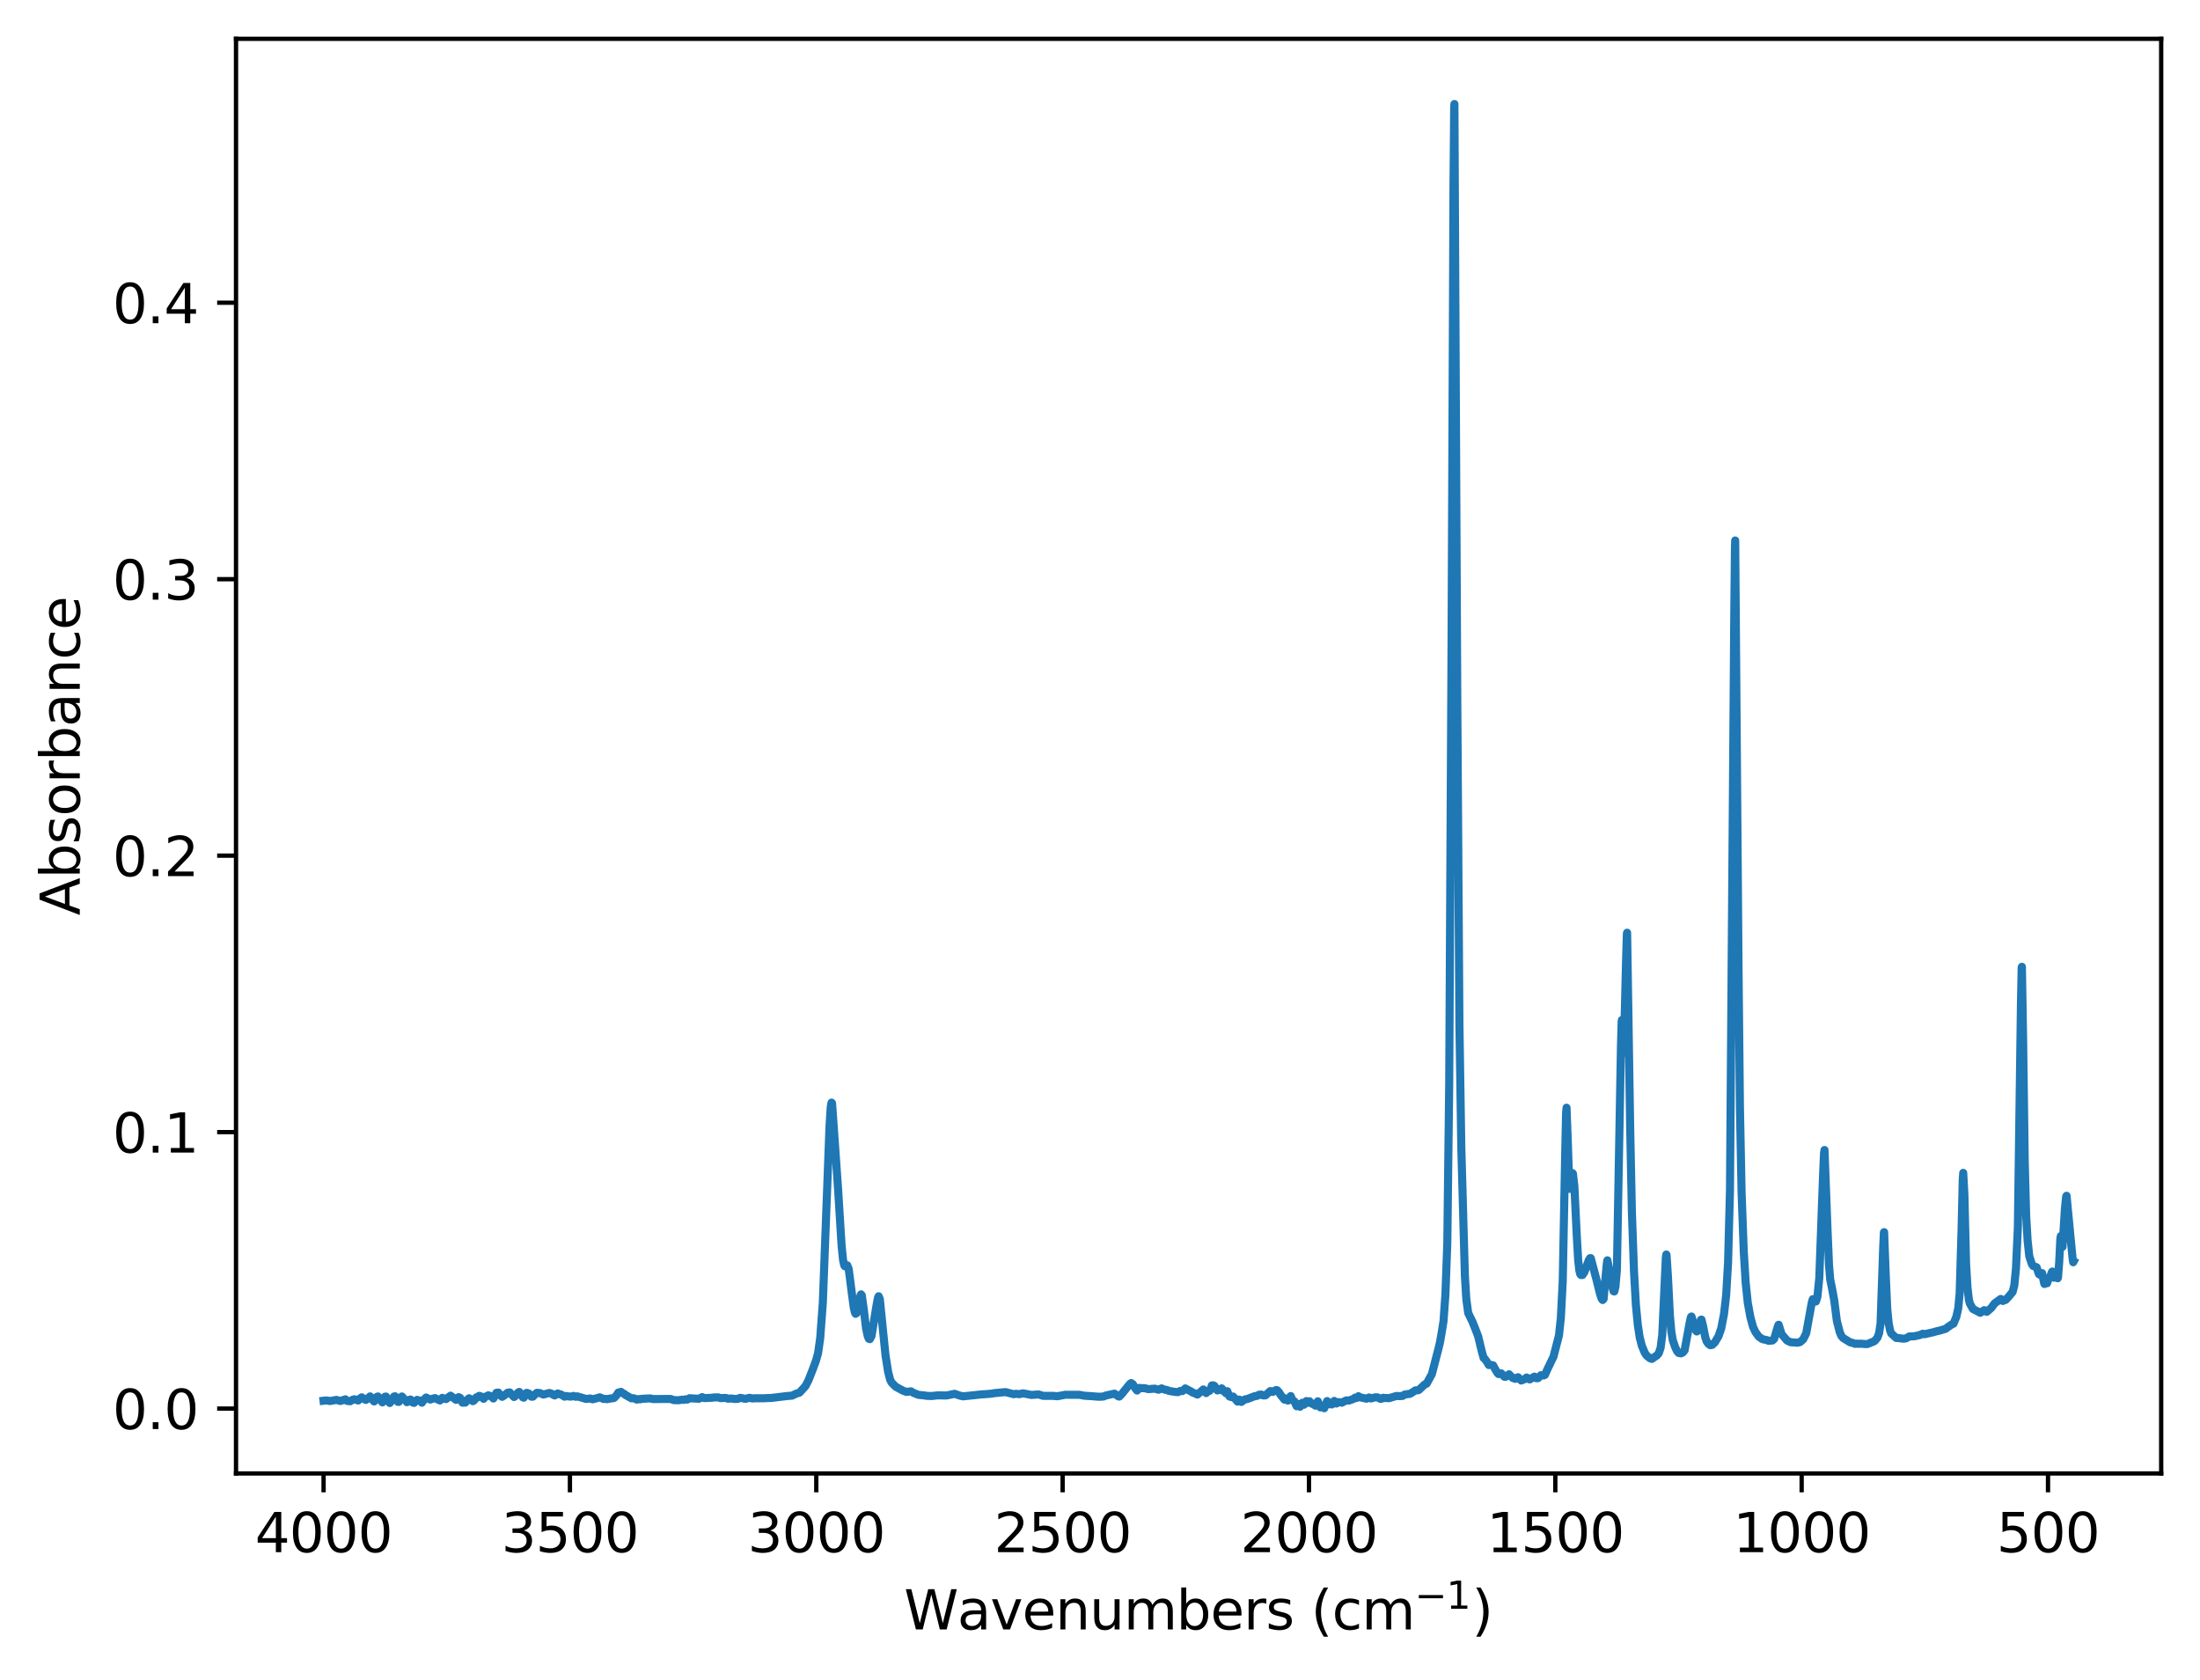 <?xml version="1.0" encoding="utf-8" standalone="no"?>
<!DOCTYPE svg PUBLIC "-//W3C//DTD SVG 1.1//EN"
  "http://www.w3.org/Graphics/SVG/1.1/DTD/svg11.dtd">
<svg xmlns:xlink="http://www.w3.org/1999/xlink" width="408.101pt" height="311.59pt" viewBox="0 0 408.101 311.59" xmlns="http://www.w3.org/2000/svg" version="1.1">
 <defs>
  <style type="text/css">*{stroke-linejoin: round; stroke-linecap: butt}</style>
 </defs>
 <g id="figure_1">
  <g id="patch_1">
   <path d="M 0 311.59 
L 408.101 311.59 
L 408.101 0 
L 0 0 
z
" style="fill: #ffffff"/>
  </g>
  <g id="axes_1">
   <g id="patch_2">
    <path d="M 43.781 273.312 
L 400.901 273.312 
L 400.901 7.2 
L 43.781 7.2 
z
" style="fill: #ffffff"/>
   </g>
   <g id="matplotlib.axis_1">
    <g id="xtick_1">
     <g id="line2d_1">
      <defs>
       <path id="m3bde446a5d" d="M 0 0 
L 0 3.5 
" style="stroke: #000000; stroke-width: 0.8"/>
      </defs>
      <g>
       <use xlink:href="#m3bde446a5d" x="379.906" y="273.312" style="stroke: #000000; stroke-width: 0.8"/>
      </g>
     </g>
     <g id="text_1">
      <!-- 500 -->
      <g transform="translate(370.362 287.91) scale(0.1 -0.1)">
       <defs>
        <path id="DejaVuSans-35" d="M 691 4666 
L 3169 4666 
L 3169 4134 
L 1269 4134 
L 1269 2991 
Q 1406 3038 1543 3061 
Q 1681 3084 1819 3084 
Q 2600 3084 3056 2656 
Q 3513 2228 3513 1497 
Q 3513 744 3044 326 
Q 2575 -91 1722 -91 
Q 1428 -91 1123 -41 
Q 819 9 494 109 
L 494 744 
Q 775 591 1075 516 
Q 1375 441 1709 441 
Q 2250 441 2565 725 
Q 2881 1009 2881 1497 
Q 2881 1984 2565 2268 
Q 2250 2553 1709 2553 
Q 1456 2553 1204 2497 
Q 953 2441 691 2322 
L 691 4666 
z
" transform="scale(0.016)"/>
        <path id="DejaVuSans-30" d="M 2034 4250 
Q 1547 4250 1301 3770 
Q 1056 3291 1056 2328 
Q 1056 1369 1301 889 
Q 1547 409 2034 409 
Q 2525 409 2770 889 
Q 3016 1369 3016 2328 
Q 3016 3291 2770 3770 
Q 2525 4250 2034 4250 
z
M 2034 4750 
Q 2819 4750 3233 4129 
Q 3647 3509 3647 2328 
Q 3647 1150 3233 529 
Q 2819 -91 2034 -91 
Q 1250 -91 836 529 
Q 422 1150 422 2328 
Q 422 3509 836 4129 
Q 1250 4750 2034 4750 
z
" transform="scale(0.016)"/>
       </defs>
       <use xlink:href="#DejaVuSans-35"/>
       <use xlink:href="#DejaVuSans-30" transform="translate(63.623 0)"/>
       <use xlink:href="#DejaVuSans-30" transform="translate(127.246 0)"/>
      </g>
     </g>
    </g>
    <g id="xtick_2">
     <g id="line2d_2">
      <g>
       <use xlink:href="#m3bde446a5d" x="334.208" y="273.312" style="stroke: #000000; stroke-width: 0.8"/>
      </g>
     </g>
     <g id="text_2">
      <!-- 1000 -->
      <g transform="translate(321.483 287.91) scale(0.1 -0.1)">
       <defs>
        <path id="DejaVuSans-31" d="M 794 531 
L 1825 531 
L 1825 4091 
L 703 3866 
L 703 4441 
L 1819 4666 
L 2450 4666 
L 2450 531 
L 3481 531 
L 3481 0 
L 794 0 
L 794 531 
z
" transform="scale(0.016)"/>
       </defs>
       <use xlink:href="#DejaVuSans-31"/>
       <use xlink:href="#DejaVuSans-30" transform="translate(63.623 0)"/>
       <use xlink:href="#DejaVuSans-30" transform="translate(127.246 0)"/>
       <use xlink:href="#DejaVuSans-30" transform="translate(190.869 0)"/>
      </g>
     </g>
    </g>
    <g id="xtick_3">
     <g id="line2d_3">
      <g>
       <use xlink:href="#m3bde446a5d" x="288.511" y="273.312" style="stroke: #000000; stroke-width: 0.8"/>
      </g>
     </g>
     <g id="text_3">
      <!-- 1500 -->
      <g transform="translate(275.786 287.91) scale(0.1 -0.1)">
       <use xlink:href="#DejaVuSans-31"/>
       <use xlink:href="#DejaVuSans-35" transform="translate(63.623 0)"/>
       <use xlink:href="#DejaVuSans-30" transform="translate(127.246 0)"/>
       <use xlink:href="#DejaVuSans-30" transform="translate(190.869 0)"/>
      </g>
     </g>
    </g>
    <g id="xtick_4">
     <g id="line2d_4">
      <g>
       <use xlink:href="#m3bde446a5d" x="242.814" y="273.312" style="stroke: #000000; stroke-width: 0.8"/>
      </g>
     </g>
     <g id="text_4">
      <!-- 2000 -->
      <g transform="translate(230.089 287.91) scale(0.1 -0.1)">
       <defs>
        <path id="DejaVuSans-32" d="M 1228 531 
L 3431 531 
L 3431 0 
L 469 0 
L 469 531 
Q 828 903 1448 1529 
Q 2069 2156 2228 2338 
Q 2531 2678 2651 2914 
Q 2772 3150 2772 3378 
Q 2772 3750 2511 3984 
Q 2250 4219 1831 4219 
Q 1534 4219 1204 4116 
Q 875 4013 500 3803 
L 500 4441 
Q 881 4594 1212 4672 
Q 1544 4750 1819 4750 
Q 2544 4750 2975 4387 
Q 3406 4025 3406 3419 
Q 3406 3131 3298 2873 
Q 3191 2616 2906 2266 
Q 2828 2175 2409 1742 
Q 1991 1309 1228 531 
z
" transform="scale(0.016)"/>
       </defs>
       <use xlink:href="#DejaVuSans-32"/>
       <use xlink:href="#DejaVuSans-30" transform="translate(63.623 0)"/>
       <use xlink:href="#DejaVuSans-30" transform="translate(127.246 0)"/>
       <use xlink:href="#DejaVuSans-30" transform="translate(190.869 0)"/>
      </g>
     </g>
    </g>
    <g id="xtick_5">
     <g id="line2d_5">
      <g>
       <use xlink:href="#m3bde446a5d" x="197.117" y="273.312" style="stroke: #000000; stroke-width: 0.8"/>
      </g>
     </g>
     <g id="text_5">
      <!-- 2500 -->
      <g transform="translate(184.392 287.91) scale(0.1 -0.1)">
       <use xlink:href="#DejaVuSans-32"/>
       <use xlink:href="#DejaVuSans-35" transform="translate(63.623 0)"/>
       <use xlink:href="#DejaVuSans-30" transform="translate(127.246 0)"/>
       <use xlink:href="#DejaVuSans-30" transform="translate(190.869 0)"/>
      </g>
     </g>
    </g>
    <g id="xtick_6">
     <g id="line2d_6">
      <g>
       <use xlink:href="#m3bde446a5d" x="151.42" y="273.312" style="stroke: #000000; stroke-width: 0.8"/>
      </g>
     </g>
     <g id="text_6">
      <!-- 3000 -->
      <g transform="translate(138.695 287.91) scale(0.1 -0.1)">
       <defs>
        <path id="DejaVuSans-33" d="M 2597 2516 
Q 3050 2419 3304 2112 
Q 3559 1806 3559 1356 
Q 3559 666 3084 287 
Q 2609 -91 1734 -91 
Q 1441 -91 1130 -33 
Q 819 25 488 141 
L 488 750 
Q 750 597 1062 519 
Q 1375 441 1716 441 
Q 2309 441 2620 675 
Q 2931 909 2931 1356 
Q 2931 1769 2642 2001 
Q 2353 2234 1838 2234 
L 1294 2234 
L 1294 2753 
L 1863 2753 
Q 2328 2753 2575 2939 
Q 2822 3125 2822 3475 
Q 2822 3834 2567 4026 
Q 2313 4219 1838 4219 
Q 1578 4219 1281 4162 
Q 984 4106 628 3988 
L 628 4550 
Q 988 4650 1302 4700 
Q 1616 4750 1894 4750 
Q 2613 4750 3031 4423 
Q 3450 4097 3450 3541 
Q 3450 3153 3228 2886 
Q 3006 2619 2597 2516 
z
" transform="scale(0.016)"/>
       </defs>
       <use xlink:href="#DejaVuSans-33"/>
       <use xlink:href="#DejaVuSans-30" transform="translate(63.623 0)"/>
       <use xlink:href="#DejaVuSans-30" transform="translate(127.246 0)"/>
       <use xlink:href="#DejaVuSans-30" transform="translate(190.869 0)"/>
      </g>
     </g>
    </g>
    <g id="xtick_7">
     <g id="line2d_7">
      <g>
       <use xlink:href="#m3bde446a5d" x="105.722" y="273.312" style="stroke: #000000; stroke-width: 0.8"/>
      </g>
     </g>
     <g id="text_7">
      <!-- 3500 -->
      <g transform="translate(92.997 287.91) scale(0.1 -0.1)">
       <use xlink:href="#DejaVuSans-33"/>
       <use xlink:href="#DejaVuSans-35" transform="translate(63.623 0)"/>
       <use xlink:href="#DejaVuSans-30" transform="translate(127.246 0)"/>
       <use xlink:href="#DejaVuSans-30" transform="translate(190.869 0)"/>
      </g>
     </g>
    </g>
    <g id="xtick_8">
     <g id="line2d_8">
      <g>
       <use xlink:href="#m3bde446a5d" x="60.025" y="273.312" style="stroke: #000000; stroke-width: 0.8"/>
      </g>
     </g>
     <g id="text_8">
      <!-- 4000 -->
      <g transform="translate(47.3 287.91) scale(0.1 -0.1)">
       <defs>
        <path id="DejaVuSans-34" d="M 2419 4116 
L 825 1625 
L 2419 1625 
L 2419 4116 
z
M 2253 4666 
L 3047 4666 
L 3047 1625 
L 3713 1625 
L 3713 1100 
L 3047 1100 
L 3047 0 
L 2419 0 
L 2419 1100 
L 313 1100 
L 313 1709 
L 2253 4666 
z
" transform="scale(0.016)"/>
       </defs>
       <use xlink:href="#DejaVuSans-34"/>
       <use xlink:href="#DejaVuSans-30" transform="translate(63.623 0)"/>
       <use xlink:href="#DejaVuSans-30" transform="translate(127.246 0)"/>
       <use xlink:href="#DejaVuSans-30" transform="translate(190.869 0)"/>
      </g>
     </g>
    </g>
    <g id="text_9">
     <!-- Wavenumbers (cm$^{-1}$) -->
     <g transform="translate(167.691 302.31) scale(0.1 -0.1)">
      <defs>
       <path id="DejaVuSans-57" d="M 213 4666 
L 850 4666 
L 1831 722 
L 2809 4666 
L 3519 4666 
L 4500 722 
L 5478 4666 
L 6119 4666 
L 4947 0 
L 4153 0 
L 3169 4050 
L 2175 0 
L 1381 0 
L 213 4666 
z
" transform="scale(0.016)"/>
       <path id="DejaVuSans-61" d="M 2194 1759 
Q 1497 1759 1228 1600 
Q 959 1441 959 1056 
Q 959 750 1161 570 
Q 1363 391 1709 391 
Q 2188 391 2477 730 
Q 2766 1069 2766 1631 
L 2766 1759 
L 2194 1759 
z
M 3341 1997 
L 3341 0 
L 2766 0 
L 2766 531 
Q 2569 213 2275 61 
Q 1981 -91 1556 -91 
Q 1019 -91 701 211 
Q 384 513 384 1019 
Q 384 1609 779 1909 
Q 1175 2209 1959 2209 
L 2766 2209 
L 2766 2266 
Q 2766 2663 2505 2880 
Q 2244 3097 1772 3097 
Q 1472 3097 1187 3025 
Q 903 2953 641 2809 
L 641 3341 
Q 956 3463 1253 3523 
Q 1550 3584 1831 3584 
Q 2591 3584 2966 3190 
Q 3341 2797 3341 1997 
z
" transform="scale(0.016)"/>
       <path id="DejaVuSans-76" d="M 191 3500 
L 800 3500 
L 1894 563 
L 2988 3500 
L 3597 3500 
L 2284 0 
L 1503 0 
L 191 3500 
z
" transform="scale(0.016)"/>
       <path id="DejaVuSans-65" d="M 3597 1894 
L 3597 1613 
L 953 1613 
Q 991 1019 1311 708 
Q 1631 397 2203 397 
Q 2534 397 2845 478 
Q 3156 559 3463 722 
L 3463 178 
Q 3153 47 2828 -22 
Q 2503 -91 2169 -91 
Q 1331 -91 842 396 
Q 353 884 353 1716 
Q 353 2575 817 3079 
Q 1281 3584 2069 3584 
Q 2775 3584 3186 3129 
Q 3597 2675 3597 1894 
z
M 3022 2063 
Q 3016 2534 2758 2815 
Q 2500 3097 2075 3097 
Q 1594 3097 1305 2825 
Q 1016 2553 972 2059 
L 3022 2063 
z
" transform="scale(0.016)"/>
       <path id="DejaVuSans-6e" d="M 3513 2113 
L 3513 0 
L 2938 0 
L 2938 2094 
Q 2938 2591 2744 2837 
Q 2550 3084 2163 3084 
Q 1697 3084 1428 2787 
Q 1159 2491 1159 1978 
L 1159 0 
L 581 0 
L 581 3500 
L 1159 3500 
L 1159 2956 
Q 1366 3272 1645 3428 
Q 1925 3584 2291 3584 
Q 2894 3584 3203 3211 
Q 3513 2838 3513 2113 
z
" transform="scale(0.016)"/>
       <path id="DejaVuSans-75" d="M 544 1381 
L 544 3500 
L 1119 3500 
L 1119 1403 
Q 1119 906 1312 657 
Q 1506 409 1894 409 
Q 2359 409 2629 706 
Q 2900 1003 2900 1516 
L 2900 3500 
L 3475 3500 
L 3475 0 
L 2900 0 
L 2900 538 
Q 2691 219 2414 64 
Q 2138 -91 1772 -91 
Q 1169 -91 856 284 
Q 544 659 544 1381 
z
M 1991 3584 
L 1991 3584 
z
" transform="scale(0.016)"/>
       <path id="DejaVuSans-6d" d="M 3328 2828 
Q 3544 3216 3844 3400 
Q 4144 3584 4550 3584 
Q 5097 3584 5394 3201 
Q 5691 2819 5691 2113 
L 5691 0 
L 5113 0 
L 5113 2094 
Q 5113 2597 4934 2840 
Q 4756 3084 4391 3084 
Q 3944 3084 3684 2787 
Q 3425 2491 3425 1978 
L 3425 0 
L 2847 0 
L 2847 2094 
Q 2847 2600 2669 2842 
Q 2491 3084 2119 3084 
Q 1678 3084 1418 2786 
Q 1159 2488 1159 1978 
L 1159 0 
L 581 0 
L 581 3500 
L 1159 3500 
L 1159 2956 
Q 1356 3278 1631 3431 
Q 1906 3584 2284 3584 
Q 2666 3584 2933 3390 
Q 3200 3197 3328 2828 
z
" transform="scale(0.016)"/>
       <path id="DejaVuSans-62" d="M 3116 1747 
Q 3116 2381 2855 2742 
Q 2594 3103 2138 3103 
Q 1681 3103 1420 2742 
Q 1159 2381 1159 1747 
Q 1159 1113 1420 752 
Q 1681 391 2138 391 
Q 2594 391 2855 752 
Q 3116 1113 3116 1747 
z
M 1159 2969 
Q 1341 3281 1617 3432 
Q 1894 3584 2278 3584 
Q 2916 3584 3314 3078 
Q 3713 2572 3713 1747 
Q 3713 922 3314 415 
Q 2916 -91 2278 -91 
Q 1894 -91 1617 61 
Q 1341 213 1159 525 
L 1159 0 
L 581 0 
L 581 4863 
L 1159 4863 
L 1159 2969 
z
" transform="scale(0.016)"/>
       <path id="DejaVuSans-72" d="M 2631 2963 
Q 2534 3019 2420 3045 
Q 2306 3072 2169 3072 
Q 1681 3072 1420 2755 
Q 1159 2438 1159 1844 
L 1159 0 
L 581 0 
L 581 3500 
L 1159 3500 
L 1159 2956 
Q 1341 3275 1631 3429 
Q 1922 3584 2338 3584 
Q 2397 3584 2469 3576 
Q 2541 3569 2628 3553 
L 2631 2963 
z
" transform="scale(0.016)"/>
       <path id="DejaVuSans-73" d="M 2834 3397 
L 2834 2853 
Q 2591 2978 2328 3040 
Q 2066 3103 1784 3103 
Q 1356 3103 1142 2972 
Q 928 2841 928 2578 
Q 928 2378 1081 2264 
Q 1234 2150 1697 2047 
L 1894 2003 
Q 2506 1872 2764 1633 
Q 3022 1394 3022 966 
Q 3022 478 2636 193 
Q 2250 -91 1575 -91 
Q 1294 -91 989 -36 
Q 684 19 347 128 
L 347 722 
Q 666 556 975 473 
Q 1284 391 1588 391 
Q 1994 391 2212 530 
Q 2431 669 2431 922 
Q 2431 1156 2273 1281 
Q 2116 1406 1581 1522 
L 1381 1569 
Q 847 1681 609 1914 
Q 372 2147 372 2553 
Q 372 3047 722 3315 
Q 1072 3584 1716 3584 
Q 2034 3584 2315 3537 
Q 2597 3491 2834 3397 
z
" transform="scale(0.016)"/>
       <path id="DejaVuSans-20" transform="scale(0.016)"/>
       <path id="DejaVuSans-28" d="M 1984 4856 
Q 1566 4138 1362 3434 
Q 1159 2731 1159 2009 
Q 1159 1288 1364 580 
Q 1569 -128 1984 -844 
L 1484 -844 
Q 1016 -109 783 600 
Q 550 1309 550 2009 
Q 550 2706 781 3412 
Q 1013 4119 1484 4856 
L 1984 4856 
z
" transform="scale(0.016)"/>
       <path id="DejaVuSans-63" d="M 3122 3366 
L 3122 2828 
Q 2878 2963 2633 3030 
Q 2388 3097 2138 3097 
Q 1578 3097 1268 2742 
Q 959 2388 959 1747 
Q 959 1106 1268 751 
Q 1578 397 2138 397 
Q 2388 397 2633 464 
Q 2878 531 3122 666 
L 3122 134 
Q 2881 22 2623 -34 
Q 2366 -91 2075 -91 
Q 1284 -91 818 406 
Q 353 903 353 1747 
Q 353 2603 823 3093 
Q 1294 3584 2113 3584 
Q 2378 3584 2631 3529 
Q 2884 3475 3122 3366 
z
" transform="scale(0.016)"/>
       <path id="DejaVuSans-2212" d="M 678 2272 
L 4684 2272 
L 4684 1741 
L 678 1741 
L 678 2272 
z
" transform="scale(0.016)"/>
       <path id="DejaVuSans-29" d="M 513 4856 
L 1013 4856 
Q 1481 4119 1714 3412 
Q 1947 2706 1947 2009 
Q 1947 1309 1714 600 
Q 1481 -109 1013 -844 
L 513 -844 
Q 928 -128 1133 580 
Q 1338 1288 1338 2009 
Q 1338 2731 1133 3434 
Q 928 4138 513 4856 
z
" transform="scale(0.016)"/>
      </defs>
      <use xlink:href="#DejaVuSans-57" transform="translate(0 0.684)"/>
      <use xlink:href="#DejaVuSans-61" transform="translate(98.877 0.684)"/>
      <use xlink:href="#DejaVuSans-76" transform="translate(160.156 0.684)"/>
      <use xlink:href="#DejaVuSans-65" transform="translate(219.336 0.684)"/>
      <use xlink:href="#DejaVuSans-6e" transform="translate(280.859 0.684)"/>
      <use xlink:href="#DejaVuSans-75" transform="translate(344.238 0.684)"/>
      <use xlink:href="#DejaVuSans-6d" transform="translate(407.617 0.684)"/>
      <use xlink:href="#DejaVuSans-62" transform="translate(505.029 0.684)"/>
      <use xlink:href="#DejaVuSans-65" transform="translate(568.506 0.684)"/>
      <use xlink:href="#DejaVuSans-72" transform="translate(630.029 0.684)"/>
      <use xlink:href="#DejaVuSans-73" transform="translate(671.143 0.684)"/>
      <use xlink:href="#DejaVuSans-20" transform="translate(723.242 0.684)"/>
      <use xlink:href="#DejaVuSans-28" transform="translate(755.029 0.684)"/>
      <use xlink:href="#DejaVuSans-63" transform="translate(794.043 0.684)"/>
      <use xlink:href="#DejaVuSans-6d" transform="translate(849.023 0.684)"/>
      <use xlink:href="#DejaVuSans-2212" transform="translate(947.393 38.966) scale(0.7)"/>
      <use xlink:href="#DejaVuSans-31" transform="translate(1006.045 38.966) scale(0.7)"/>
      <use xlink:href="#DejaVuSans-29" transform="translate(1053.315 0.684)"/>
     </g>
    </g>
   </g>
   <g id="matplotlib.axis_2">
    <g id="ytick_1">
     <g id="line2d_9">
      <defs>
       <path id="m54a11826e2" d="M 0 0 
L -3.5 0 
" style="stroke: #000000; stroke-width: 0.8"/>
      </defs>
      <g>
       <use xlink:href="#m54a11826e2" x="43.781" y="261.279" style="stroke: #000000; stroke-width: 0.8"/>
      </g>
     </g>
     <g id="text_10">
      <!-- 0.0 -->
      <g transform="translate(20.878 265.078) scale(0.1 -0.1)">
       <defs>
        <path id="DejaVuSans-2e" d="M 684 794 
L 1344 794 
L 1344 0 
L 684 0 
L 684 794 
z
" transform="scale(0.016)"/>
       </defs>
       <use xlink:href="#DejaVuSans-30"/>
       <use xlink:href="#DejaVuSans-2e" transform="translate(63.623 0)"/>
       <use xlink:href="#DejaVuSans-30" transform="translate(95.41 0)"/>
      </g>
     </g>
    </g>
    <g id="ytick_2">
     <g id="line2d_10">
      <g>
       <use xlink:href="#m54a11826e2" x="43.781" y="209.997" style="stroke: #000000; stroke-width: 0.8"/>
      </g>
     </g>
     <g id="text_11">
      <!-- 0.1 -->
      <g transform="translate(20.878 213.796) scale(0.1 -0.1)">
       <use xlink:href="#DejaVuSans-30"/>
       <use xlink:href="#DejaVuSans-2e" transform="translate(63.623 0)"/>
       <use xlink:href="#DejaVuSans-31" transform="translate(95.41 0)"/>
      </g>
     </g>
    </g>
    <g id="ytick_3">
     <g id="line2d_11">
      <g>
       <use xlink:href="#m54a11826e2" x="43.781" y="158.714" style="stroke: #000000; stroke-width: 0.8"/>
      </g>
     </g>
     <g id="text_12">
      <!-- 0.2 -->
      <g transform="translate(20.878 162.513) scale(0.1 -0.1)">
       <use xlink:href="#DejaVuSans-30"/>
       <use xlink:href="#DejaVuSans-2e" transform="translate(63.623 0)"/>
       <use xlink:href="#DejaVuSans-32" transform="translate(95.41 0)"/>
      </g>
     </g>
    </g>
    <g id="ytick_4">
     <g id="line2d_12">
      <g>
       <use xlink:href="#m54a11826e2" x="43.781" y="107.432" style="stroke: #000000; stroke-width: 0.8"/>
      </g>
     </g>
     <g id="text_13">
      <!-- 0.3 -->
      <g transform="translate(20.878 111.231) scale(0.1 -0.1)">
       <use xlink:href="#DejaVuSans-30"/>
       <use xlink:href="#DejaVuSans-2e" transform="translate(63.623 0)"/>
       <use xlink:href="#DejaVuSans-33" transform="translate(95.41 0)"/>
      </g>
     </g>
    </g>
    <g id="ytick_5">
     <g id="line2d_13">
      <g>
       <use xlink:href="#m54a11826e2" x="43.781" y="56.149" style="stroke: #000000; stroke-width: 0.8"/>
      </g>
     </g>
     <g id="text_14">
      <!-- 0.4 -->
      <g transform="translate(20.878 59.949) scale(0.1 -0.1)">
       <use xlink:href="#DejaVuSans-30"/>
       <use xlink:href="#DejaVuSans-2e" transform="translate(63.623 0)"/>
       <use xlink:href="#DejaVuSans-34" transform="translate(95.41 0)"/>
      </g>
     </g>
    </g>
    <g id="text_15">
     <!-- Absorbance -->
     <g transform="translate(14.798 169.803) rotate(-90) scale(0.1 -0.1)">
      <defs>
       <path id="DejaVuSans-41" d="M 2188 4044 
L 1331 1722 
L 3047 1722 
L 2188 4044 
z
M 1831 4666 
L 2547 4666 
L 4325 0 
L 3669 0 
L 3244 1197 
L 1141 1197 
L 716 0 
L 50 0 
L 1831 4666 
z
" transform="scale(0.016)"/>
       <path id="DejaVuSans-6f" d="M 1959 3097 
Q 1497 3097 1228 2736 
Q 959 2375 959 1747 
Q 959 1119 1226 758 
Q 1494 397 1959 397 
Q 2419 397 2687 759 
Q 2956 1122 2956 1747 
Q 2956 2369 2687 2733 
Q 2419 3097 1959 3097 
z
M 1959 3584 
Q 2709 3584 3137 3096 
Q 3566 2609 3566 1747 
Q 3566 888 3137 398 
Q 2709 -91 1959 -91 
Q 1206 -91 779 398 
Q 353 888 353 1747 
Q 353 2609 779 3096 
Q 1206 3584 1959 3584 
z
" transform="scale(0.016)"/>
      </defs>
      <use xlink:href="#DejaVuSans-41"/>
      <use xlink:href="#DejaVuSans-62" transform="translate(68.408 0)"/>
      <use xlink:href="#DejaVuSans-73" transform="translate(131.885 0)"/>
      <use xlink:href="#DejaVuSans-6f" transform="translate(183.984 0)"/>
      <use xlink:href="#DejaVuSans-72" transform="translate(245.166 0)"/>
      <use xlink:href="#DejaVuSans-62" transform="translate(286.279 0)"/>
      <use xlink:href="#DejaVuSans-61" transform="translate(349.756 0)"/>
      <use xlink:href="#DejaVuSans-6e" transform="translate(411.035 0)"/>
      <use xlink:href="#DejaVuSans-63" transform="translate(474.414 0)"/>
      <use xlink:href="#DejaVuSans-65" transform="translate(529.395 0)"/>
     </g>
    </g>
   </g>
   <g id="line2d_14">
    <path d="M 384.669 233.974 
L 384.58 234.139 
L 384.448 233.254 
L 383.347 221.806 
L 383.259 222 
L 383.038 224.289 
L 382.598 231.278 
L 382.554 231.159 
L 382.289 229.264 
L 382.201 229.684 
L 381.981 234.107 
L 381.76 236.975 
L 381.716 237.1 
L 381.672 237.083 
L 381.408 236.123 
L 381.364 236.203 
L 381.055 237.004 
L 380.967 236.866 
L 380.703 235.859 
L 380.615 235.99 
L 380.218 237.052 
L 380.042 237.093 
L 379.733 238.033 
L 379.645 237.893 
L 379.513 237.765 
L 379.337 238.104 
L 379.249 238.167 
L 379.161 237.904 
L 378.808 236.151 
L 378.764 236.174 
L 378.412 236.448 
L 378.235 236.351 
L 378.103 236.014 
L 377.795 235.071 
L 377.354 234.89 
L 377.178 234.843 
L 376.913 234.502 
L 376.429 233.006 
L 376.12 230.084 
L 375.856 225.566 
L 375.592 215.573 
L 375.283 192.422 
L 375.063 179.332 
L 375.019 179.451 
L 374.887 186.106 
L 374.314 227.709 
L 373.961 235.33 
L 373.653 238.443 
L 373.344 239.634 
L 372.595 240.542 
L 372.067 241.107 
L 371.802 241.18 
L 371.538 241.318 
L 371.317 241.046 
L 371.141 240.942 
L 369.996 241.765 
L 369.379 242.61 
L 368.542 243.336 
L 368.277 243.131 
L 368.057 243.027 
L 367.352 243.512 
L 365.986 242.814 
L 365.413 241.801 
L 365.237 241.122 
L 364.972 238.869 
L 364.708 234.419 
L 364.4 221.702 
L 364.179 217.557 
L 364.091 218.746 
L 363.871 228.14 
L 363.518 239.918 
L 363.254 242.693 
L 362.902 244.265 
L 362.373 245.532 
L 362.02 245.694 
L 361.359 246.134 
L 360.963 246.469 
L 359.817 246.813 
L 359.2 246.949 
L 358.671 247.106 
L 356.997 247.488 
L 356.689 247.39 
L 356.116 247.645 
L 355.058 247.875 
L 354.177 247.902 
L 353.648 248.218 
L 353.208 248.32 
L 352.767 248.284 
L 352.018 248.178 
L 351.754 248.18 
L 350.828 247.341 
L 350.608 246.778 
L 350.344 245.455 
L 350.079 242.687 
L 349.815 236.742 
L 349.506 228.556 
L 349.462 228.596 
L 349.33 231.492 
L 348.845 245.471 
L 348.581 247.256 
L 348.273 248.106 
L 347.832 248.651 
L 347.524 248.873 
L 347.259 248.952 
L 346.422 249.305 
L 346.114 249.314 
L 345.012 249.233 
L 344.748 249.276 
L 344.439 249.227 
L 344.131 249.274 
L 343.558 249.058 
L 343.25 249.014 
L 341.928 248.213 
L 341.575 247.814 
L 341.267 247.083 
L 340.738 245.025 
L 340.253 241.212 
L 339.813 238.827 
L 339.504 237.336 
L 339.284 234.703 
L 339.019 228.436 
L 338.447 213.316 
L 338.359 213.88 
L 338.182 217.911 
L 337.477 237.101 
L 337.125 240.562 
L 336.86 241.413 
L 336.684 241.436 
L 336.288 240.98 
L 336.244 241.036 
L 336.067 241.716 
L 335.054 247.306 
L 334.481 248.453 
L 333.908 248.943 
L 333.468 249.064 
L 332.146 248.971 
L 331.485 248.648 
L 330.471 247.444 
L 329.943 245.732 
L 329.898 245.768 
L 329.722 246.267 
L 329.105 248.349 
L 328.797 248.644 
L 328.092 248.715 
L 327.783 248.587 
L 327.475 248.519 
L 327.123 248.453 
L 326.858 248.361 
L 326.241 247.917 
L 325.624 247.057 
L 325.184 246.109 
L 324.699 244.327 
L 324.214 241.659 
L 323.818 237.883 
L 323.465 232.073 
L 323.069 221.28 
L 322.76 205.473 
L 322.496 179.51 
L 321.879 100.255 
L 321.835 101.467 
L 321.703 114.524 
L 320.91 220.886 
L 320.557 234.226 
L 320.205 240.244 
L 319.808 243.709 
L 319.279 246.435 
L 318.795 247.836 
L 318.09 249.021 
L 317.605 249.465 
L 317.252 249.522 
L 316.9 249.267 
L 316.592 248.818 
L 316.327 248.056 
L 315.931 246.026 
L 315.622 244.776 
L 315.534 244.801 
L 315.358 245.341 
L 314.917 246.858 
L 314.741 246.977 
L 314.565 246.761 
L 314.3 245.941 
L 313.772 244.2 
L 313.683 244.274 
L 313.507 244.948 
L 312.494 250.47 
L 312.141 250.901 
L 311.789 251.038 
L 311.392 250.957 
L 311.128 250.676 
L 310.731 249.867 
L 310.291 248.547 
L 310.026 246.949 
L 309.762 243.933 
L 309.409 236.909 
L 309.145 232.772 
L 309.101 232.703 
L 309.013 233.289 
L 308.792 238.078 
L 308.352 247.565 
L 308.043 250.006 
L 307.691 251.044 
L 307.338 251.431 
L 306.413 252.063 
L 306.061 251.938 
L 305.444 251.436 
L 305.091 250.911 
L 304.562 249.624 
L 304.166 248.088 
L 303.813 245.739 
L 303.461 242.077 
L 303.108 235.872 
L 302.712 224.66 
L 302.403 209.395 
L 301.83 173.012 
L 301.786 173.22 
L 301.654 177.588 
L 301.214 195.318 
L 301.125 194.444 
L 300.861 189.195 
L 300.817 189.517 
L 300.685 194.257 
L 299.936 235.537 
L 299.671 238.646 
L 299.451 239.554 
L 299.319 239.517 
L 299.143 238.86 
L 298.173 233.777 
L 298.129 233.893 
L 297.997 235.09 
L 297.468 240.952 
L 297.292 241.14 
L 297.116 240.938 
L 296.807 240.016 
L 296.19 237.531 
L 295.089 233.382 
L 294.957 233.377 
L 294.736 233.722 
L 294.296 234.89 
L 293.899 235.984 
L 293.547 236.505 
L 293.282 236.509 
L 293.15 236.365 
L 292.974 235.724 
L 292.754 233.754 
L 292.489 229.185 
L 292.049 220.043 
L 291.784 217.725 
L 291.696 217.592 
L 291.652 217.664 
L 291.52 218.362 
L 291.211 220.528 
L 291.167 220.446 
L 291.079 219.501 
L 290.859 212.651 
L 290.594 205.474 
L 290.506 206.527 
L 290.33 214.783 
L 289.889 237.638 
L 289.537 244.497 
L 289.184 247.73 
L 288.171 251.647 
L 287.025 254.028 
L 286.585 255.026 
L 286.364 255.138 
L 285.836 255.086 
L 285.527 255.405 
L 285.307 255.633 
L 285.087 255.66 
L 284.954 255.636 
L 284.646 255.356 
L 284.47 255.442 
L 284.161 255.632 
L 283.765 255.87 
L 283.589 255.818 
L 283.192 255.514 
L 283.06 255.61 
L 282.839 255.816 
L 282.399 255.986 
L 282.179 256.072 
L 281.606 255.465 
L 281.341 255.561 
L 281.077 255.763 
L 280.592 255.59 
L 279.931 254.916 
L 279.667 255.145 
L 279.27 255.397 
L 279.05 255.365 
L 278.477 254.743 
L 277.993 254.881 
L 277.816 254.719 
L 277.332 253.926 
L 276.979 253.257 
L 276.45 253.161 
L 276.186 253.208 
L 275.745 252.482 
L 275.349 251.971 
L 275.217 251.904 
L 274.864 250.646 
L 274.468 248.995 
L 274.203 247.892 
L 273.63 246.393 
L 273.454 245.975 
L 273.146 245.187 
L 272.353 243.555 
L 272 240.963 
L 271.736 236.608 
L 271.075 212.882 
L 270.722 189.926 
L 270.326 129.467 
L 269.797 19.296 
L 269.753 19.804 
L 269.621 34.749 
L 269.268 118.661 
L 268.828 201.148 
L 268.475 230.612 
L 268.123 240.153 
L 267.77 245.074 
L 267.373 247.542 
L 267.109 249.02 
L 266.845 250.131 
L 265.611 254.888 
L 265.126 255.771 
L 264.641 256.661 
L 264.465 256.711 
L 264.289 256.794 
L 263.232 257.795 
L 263.055 257.889 
L 262.571 257.899 
L 261.822 258.383 
L 261.513 258.557 
L 261.293 258.569 
L 260.544 258.681 
L 260.191 258.93 
L 259.574 258.967 
L 259.046 258.937 
L 258.385 259.134 
L 258.12 259.214 
L 257.636 259.355 
L 257.195 259.32 
L 256.886 259.326 
L 256.578 259.268 
L 256.226 259.476 
L 256.049 259.468 
L 255.52 259.198 
L 255.212 259.185 
L 254.992 259.21 
L 254.727 259.298 
L 254.287 259.404 
L 253.978 259.216 
L 253.802 259.293 
L 253.494 259.451 
L 253.273 259.395 
L 252.436 259.22 
L 252.26 259.204 
L 251.996 258.988 
L 251.819 259.168 
L 251.599 259.334 
L 251.379 259.248 
L 250.982 259.532 
L 250.453 259.698 
L 250.277 259.785 
L 250.101 259.782 
L 249.748 259.764 
L 249.352 259.94 
L 248.911 260.187 
L 248.735 260.144 
L 248.471 260.102 
L 248.206 260.086 
L 247.898 260.341 
L 247.766 260.227 
L 247.501 259.86 
L 247.281 260.197 
L 247.06 260.512 
L 246.796 260.474 
L 246.664 260.483 
L 246.355 260.088 
L 246.179 259.886 
L 245.959 260.426 
L 245.65 261.216 
L 245.606 261.187 
L 245.298 260.899 
L 245.122 260.952 
L 244.945 261.065 
L 244.725 260.655 
L 244.461 259.93 
L 244.417 259.99 
L 244.02 260.744 
L 243.888 260.625 
L 243.712 260.49 
L 243.535 260.453 
L 243.315 260.336 
L 243.183 260.269 
L 242.919 259.921 
L 242.566 260.223 
L 242.346 259.884 
L 242.302 259.92 
L 241.861 260.574 
L 241.817 260.526 
L 241.597 260.199 
L 241.332 260.678 
L 241.156 260.939 
L 241.112 260.895 
L 240.848 260.428 
L 240.539 260.847 
L 240.495 260.778 
L 240.099 259.932 
L 239.702 259.637 
L 239.438 258.96 
L 239.305 259.108 
L 238.909 259.794 
L 238.689 259.653 
L 238.512 259.402 
L 238.468 259.436 
L 238.292 259.634 
L 238.248 259.595 
L 237.807 259.056 
L 237.631 258.845 
L 237.234 258.229 
L 236.926 257.883 
L 236.706 257.838 
L 236.089 258.19 
L 235.869 258.118 
L 235.648 258.027 
L 234.987 258.607 
L 234.767 258.812 
L 234.503 258.853 
L 234.282 258.83 
L 233.974 258.675 
L 233.754 258.737 
L 233.577 258.697 
L 233.181 258.927 
L 232.74 258.981 
L 231.374 259.505 
L 230.889 259.593 
L 230.273 260.043 
L 229.876 259.612 
L 229.568 259.985 
L 229.523 259.942 
L 229.083 259.407 
L 228.907 259.243 
L 228.73 259.039 
L 228.686 259.069 
L 228.51 259.175 
L 228.246 259.096 
L 228.069 259.03 
L 227.893 258.683 
L 227.673 258.055 
L 227.408 258.431 
L 227.364 258.345 
L 227.1 257.971 
L 226.924 258.02 
L 226.748 257.647 
L 226.615 257.526 
L 226.351 257.841 
L 226.307 257.799 
L 226.087 257.701 
L 225.822 257.912 
L 225.249 257.043 
L 225.029 256.963 
L 224.809 256.982 
L 224.588 257.635 
L 224.368 257.994 
L 224.104 257.985 
L 223.751 258.401 
L 223.575 258.171 
L 223.223 257.733 
L 222.121 258.682 
L 221.416 258.36 
L 221.24 258.311 
L 220.931 258.1 
L 220.579 257.92 
L 220.182 257.711 
L 219.874 257.537 
L 219.345 258.028 
L 218.904 258.014 
L 218.508 258.232 
L 217.891 258.173 
L 216.833 257.998 
L 216.525 257.857 
L 215.996 257.752 
L 215.467 257.534 
L 215.247 257.627 
L 214.895 257.788 
L 214.498 257.669 
L 214.234 257.579 
L 213 257.675 
L 212.339 257.493 
L 211.59 257.492 
L 211.37 257.444 
L 211.193 257.647 
L 210.929 257.935 
L 210.753 257.74 
L 210.136 256.752 
L 209.827 256.544 
L 209.607 256.702 
L 208.065 258.602 
L 207.624 259.055 
L 207.448 259.006 
L 206.743 258.507 
L 205.113 258.861 
L 204.716 259.046 
L 204.364 259.055 
L 204.099 259.089 
L 203.835 259.076 
L 203.482 259.064 
L 202.954 259.015 
L 202.028 258.95 
L 201.191 258.9 
L 200.222 258.725 
L 197.622 258.718 
L 196.124 258.994 
L 195.419 258.925 
L 193.48 258.915 
L 192.643 258.65 
L 191.321 258.752 
L 189.823 258.456 
L 189.47 258.504 
L 189.162 258.605 
L 188.898 258.588 
L 188.413 258.529 
L 188.06 258.617 
L 186.518 258.22 
L 184.844 258.379 
L 184.491 258.408 
L 184.051 258.49 
L 183.39 258.561 
L 181.98 258.66 
L 178.631 259.011 
L 178.014 258.865 
L 177.089 258.539 
L 175.591 258.85 
L 173.96 258.827 
L 172.771 258.949 
L 171.933 258.92 
L 171.405 258.833 
L 170.391 258.732 
L 169.51 258.39 
L 168.981 258.079 
L 168.541 258.137 
L 168.144 258.187 
L 167.527 257.965 
L 166.161 257.229 
L 165.368 256.425 
L 165.104 255.868 
L 164.751 254.487 
L 164.266 251.427 
L 163.782 246.668 
L 163.209 240.969 
L 162.989 240.444 
L 162.857 240.733 
L 162.592 242.158 
L 161.667 247.837 
L 161.358 248.397 
L 161.182 248.343 
L 160.962 247.846 
L 160.653 246.414 
L 160.257 243.092 
L 159.86 240.254 
L 159.728 240.093 
L 159.596 240.387 
L 159.243 242.212 
L 158.891 243.583 
L 158.715 243.701 
L 158.582 243.465 
L 158.362 242.491 
L 158.01 239.842 
L 157.437 235.396 
L 157.172 234.711 
L 156.996 234.754 
L 156.732 234.889 
L 156.6 234.688 
L 156.379 233.673 
L 156.115 231.031 
L 155.454 220.396 
L 154.352 204.668 
L 154.264 204.53 
L 154.22 204.613 
L 154.088 205.522 
L 153.868 209.04 
L 153.427 220.805 
L 152.634 241.618 
L 152.149 248.207 
L 151.753 251.005 
L 151.356 252.423 
L 150.739 254.084 
L 149.99 255.993 
L 149.417 257.104 
L 148.316 258.32 
L 147.611 258.544 
L 146.95 258.876 
L 146.025 258.95 
L 143.072 259.309 
L 142.015 259.342 
L 141.618 259.374 
L 140.869 259.365 
L 139.9 259.367 
L 139.635 259.414 
L 139.018 259.281 
L 138.269 259.479 
L 137.697 259.357 
L 137.3 259.289 
L 136.904 259.465 
L 136.331 259.505 
L 135.626 259.402 
L 135.053 259.449 
L 134.656 259.309 
L 134.172 259.313 
L 133.863 259.335 
L 133.643 259.346 
L 133.246 259.196 
L 132.762 259.208 
L 132.453 259.215 
L 132.057 259.273 
L 130.647 259.337 
L 130.25 259.154 
L 129.986 259.295 
L 129.633 259.461 
L 128.223 259.383 
L 127.915 259.352 
L 127.694 259.489 
L 127.474 259.61 
L 127.166 259.554 
L 126.857 259.667 
L 126.593 259.624 
L 125.932 259.725 
L 125.315 259.72 
L 124.962 259.705 
L 124.434 259.5 
L 123.641 259.5 
L 121.041 259.508 
L 120.688 259.392 
L 119.895 259.425 
L 118.97 259.473 
L 118.75 259.565 
L 118.441 259.511 
L 118.133 259.615 
L 117.56 259.357 
L 117.119 259.377 
L 115.974 258.719 
L 115.753 258.516 
L 115.533 258.434 
L 115.181 258.175 
L 114.872 258.298 
L 114.696 258.307 
L 114.431 258.729 
L 113.991 259.247 
L 113.771 259.353 
L 113.374 259.387 
L 112.581 259.537 
L 112.317 259.47 
L 111.964 259.503 
L 111.259 259.188 
L 110.466 259.424 
L 110.246 259.469 
L 109.937 259.562 
L 109.496 259.407 
L 108.924 259.476 
L 108.703 259.487 
L 107.073 259.007 
L 106.809 259.095 
L 106.368 258.925 
L 105.971 259.061 
L 105.443 259.023 
L 105.046 258.946 
L 104.738 259.072 
L 104.033 258.651 
L 103.768 258.62 
L 103.46 258.473 
L 102.887 258.844 
L 102.667 258.743 
L 102.314 258.508 
L 101.918 258.387 
L 101.653 258.438 
L 100.816 258.683 
L 100.155 258.405 
L 99.847 258.372 
L 99.582 258.358 
L 99.318 258.587 
L 98.833 259.077 
L 98.569 259.068 
L 98.349 258.71 
L 98.084 258.477 
L 97.688 258.361 
L 97.511 258.628 
L 97.159 259.259 
L 96.983 259.184 
L 96.63 258.599 
L 96.322 258.19 
L 96.101 258.309 
L 95.529 259.015 
L 95.352 259.131 
L 95 258.768 
L 94.559 258.278 
L 94.163 258.341 
L 93.502 258.872 
L 93.149 259.096 
L 92.841 258.842 
L 92.444 258.304 
L 92.092 258.347 
L 91.827 258.848 
L 91.519 259.413 
L 91.343 259.19 
L 91.122 259.036 
L 90.858 258.923 
L 90.594 258.824 
L 89.977 259.115 
L 89.712 259.466 
L 89.228 259.02 
L 88.875 258.919 
L 88.523 259.238 
L 88.346 259.201 
L 87.95 259.765 
L 87.729 259.906 
L 87.509 259.777 
L 87.024 259.367 
L 86.628 259.688 
L 86.319 260.168 
L 85.923 260.18 
L 85.791 260.179 
L 85.659 259.919 
L 85.35 259.295 
L 85.086 259.157 
L 84.821 259.505 
L 84.601 259.663 
L 83.588 258.891 
L 83.279 259.105 
L 82.75 259.517 
L 82.398 259.439 
L 82.045 259.288 
L 81.825 259.571 
L 81.605 259.776 
L 80.679 259.336 
L 80.107 259.488 
L 79.842 259.611 
L 79.402 259.423 
L 79.049 259.227 
L 78.785 259.473 
L 78.256 260.189 
L 78.036 259.832 
L 77.859 259.776 
L 77.639 259.779 
L 77.375 259.658 
L 76.802 260.226 
L 76.582 260.169 
L 76.449 260.065 
L 76.141 259.596 
L 75.921 259.667 
L 75.48 260.092 
L 75.304 259.828 
L 75.039 259.551 
L 74.863 259.38 
L 74.555 259.031 
L 74.378 259.351 
L 73.982 260.04 
L 73.806 260.031 
L 73.585 259.594 
L 73.277 258.999 
L 73.101 259.037 
L 72.836 259.473 
L 72.308 260.249 
L 72.087 259.923 
L 71.603 259.048 
L 71.426 259.073 
L 71.25 259.482 
L 70.942 260.128 
L 70.765 259.932 
L 70.104 259.033 
L 69.884 259.127 
L 69.399 259.959 
L 69.311 259.874 
L 68.65 259.019 
L 68.166 259.482 
L 67.857 259.676 
L 67.417 259.431 
L 67.108 259.195 
L 66.888 259.333 
L 66.447 259.78 
L 66.139 259.68 
L 65.786 259.554 
L 65.478 259.61 
L 64.949 259.924 
L 64.376 259.853 
L 64.068 259.557 
L 63.142 259.875 
L 62.393 259.665 
L 61.204 259.886 
L 60.763 259.797 
L 60.411 259.774 
L 60.014 259.824 
L 60.014 259.824 
" clip-path="url(#p0f7813cd97)" style="fill: none; stroke: #1f77b4; stroke-width: 1.5; stroke-linecap: square"/>
   </g>
   <g id="patch_3">
    <path d="M 43.781 273.312 
L 43.781 7.2 
" style="fill: none; stroke: #000000; stroke-width: 0.8; stroke-linejoin: miter; stroke-linecap: square"/>
   </g>
   <g id="patch_4">
    <path d="M 400.901 273.312 
L 400.901 7.2 
" style="fill: none; stroke: #000000; stroke-width: 0.8; stroke-linejoin: miter; stroke-linecap: square"/>
   </g>
   <g id="patch_5">
    <path d="M 43.781 273.312 
L 400.901 273.312 
" style="fill: none; stroke: #000000; stroke-width: 0.8; stroke-linejoin: miter; stroke-linecap: square"/>
   </g>
   <g id="patch_6">
    <path d="M 43.781 7.2 
L 400.901 7.2 
" style="fill: none; stroke: #000000; stroke-width: 0.8; stroke-linejoin: miter; stroke-linecap: square"/>
   </g>
  </g>
 </g>
 <defs>
  <clipPath id="p0f7813cd97">
   <rect x="43.781" y="7.2" width="357.12" height="266.112"/>
  </clipPath>
 </defs>
</svg>
